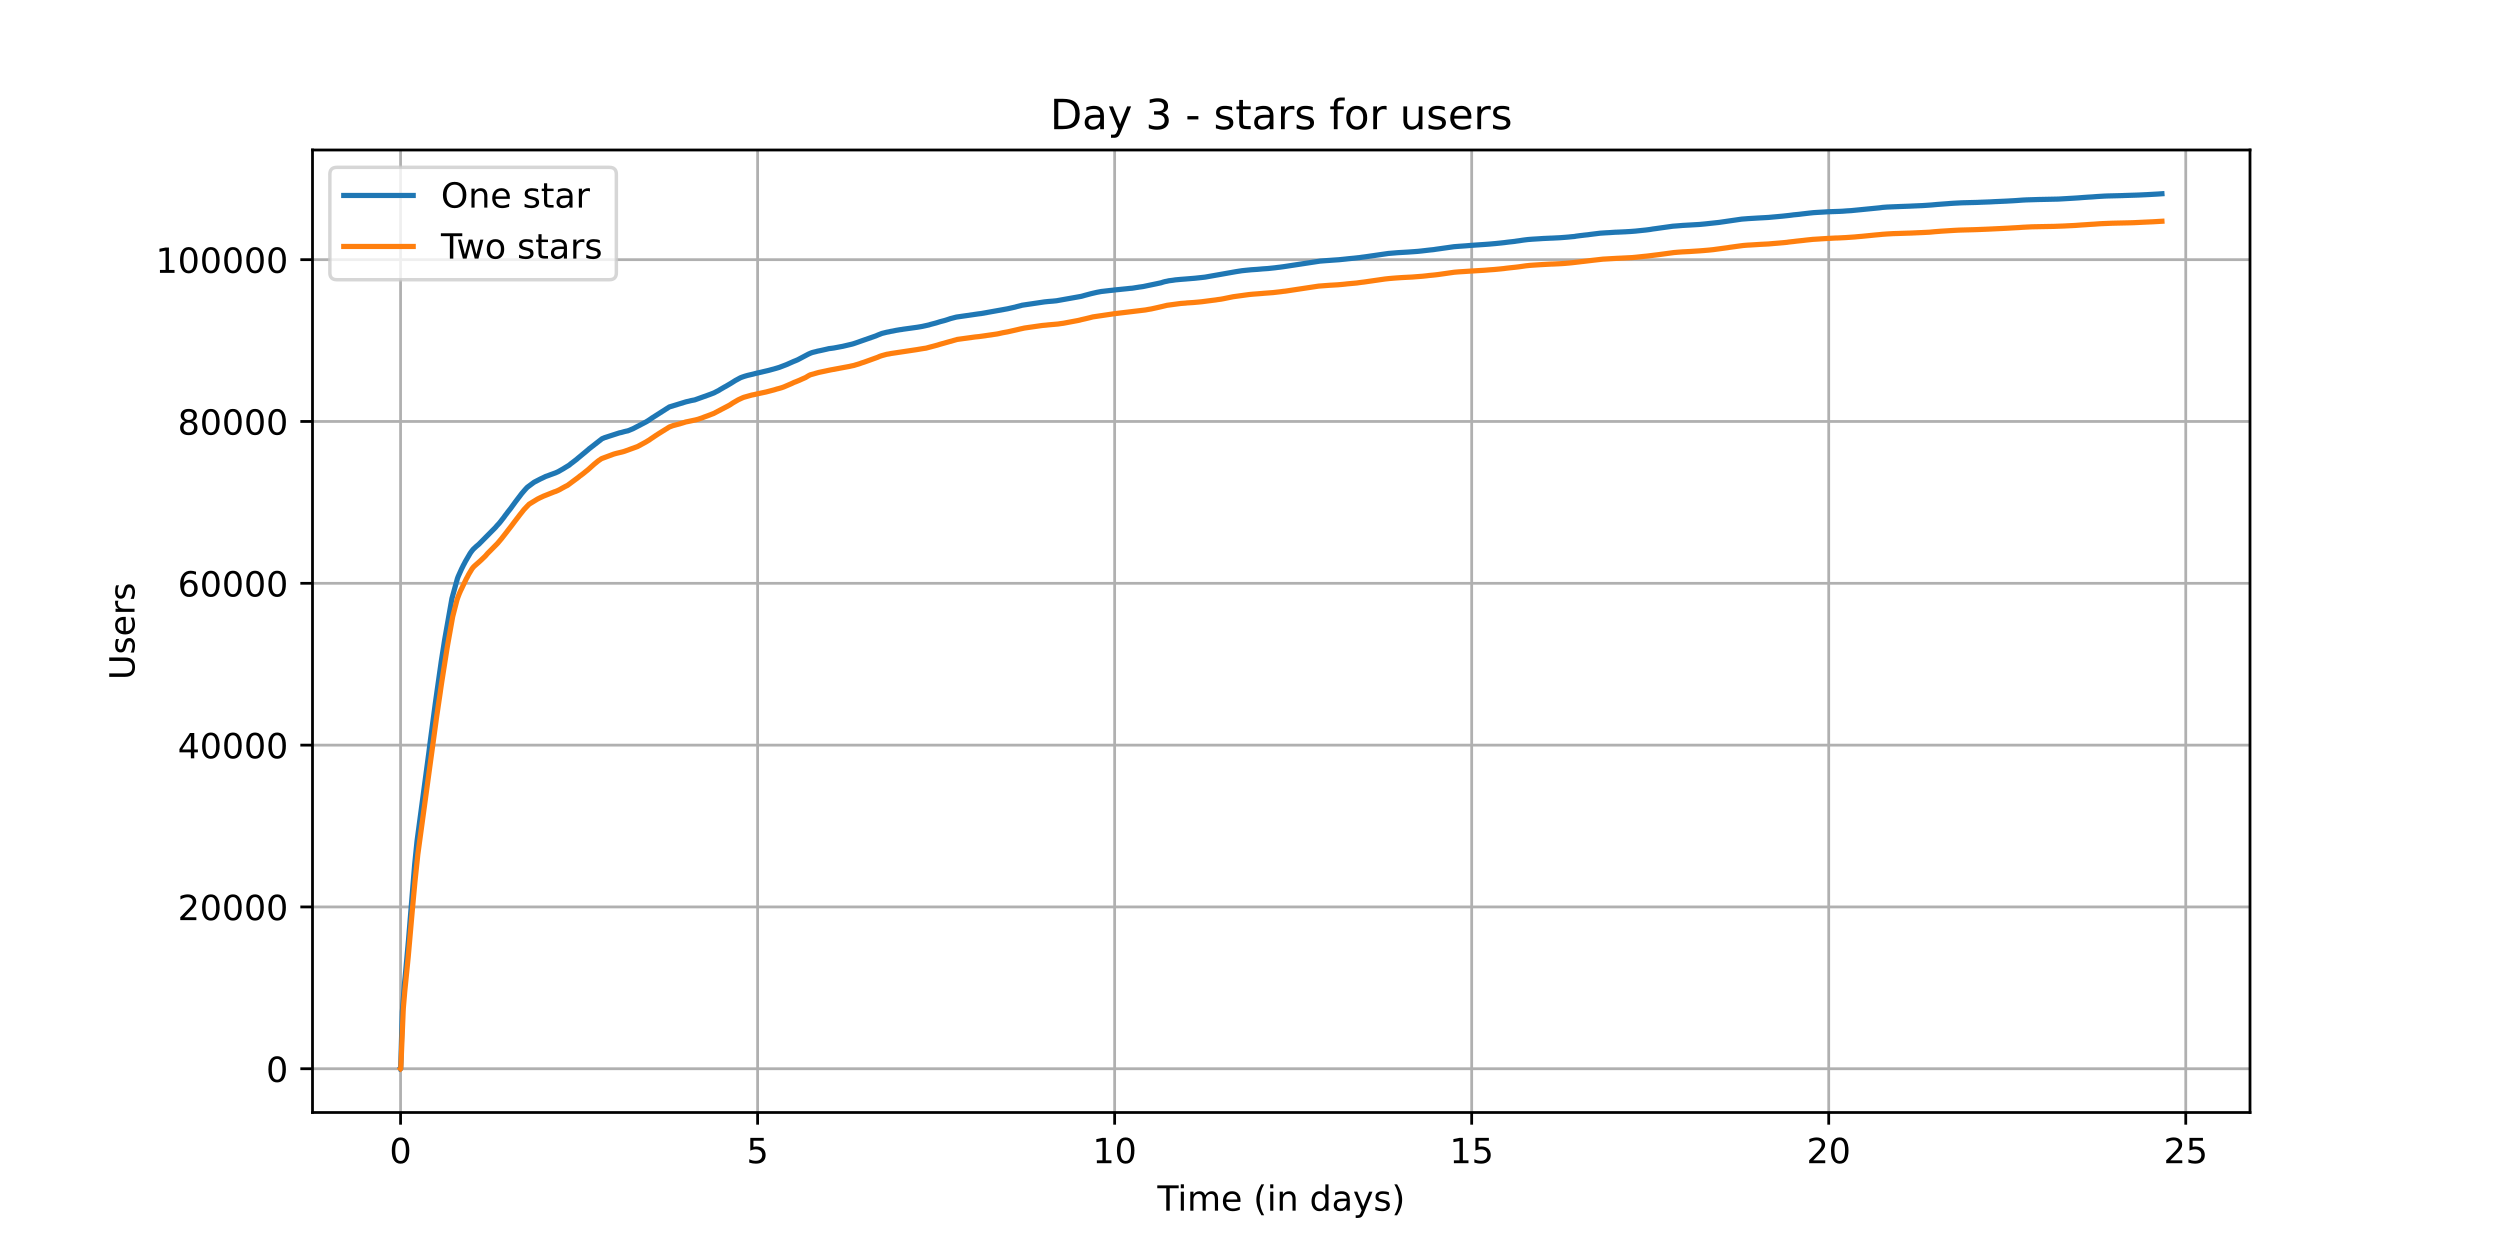 <?xml version="1.0" encoding="utf-8" standalone="no"?>
<!DOCTYPE svg PUBLIC "-//W3C//DTD SVG 1.1//EN"
  "http://www.w3.org/Graphics/SVG/1.1/DTD/svg11.dtd">
<!-- Created with matplotlib (https://matplotlib.org/) -->
<svg height="360pt" version="1.1" viewBox="0 0 720 360" width="720pt" xmlns="http://www.w3.org/2000/svg" xmlns:xlink="http://www.w3.org/1999/xlink">
 <defs>
  <style type="text/css">*{stroke-linecap:butt;stroke-linejoin:round;}</style>
 </defs>
 <g id="figure_1">
  <g id="patch_1">
   <path d="M 0 360 
L 720 360 
L 720 0 
L 0 0 
z
" style="fill:#ffffff;"/>
  </g>
  <g id="axes_1">
   <g id="patch_2">
    <path d="M 90 320.4 
L 648 320.4 
L 648 43.2 
L 90 43.2 
z
" style="fill:#ffffff;"/>
   </g>
   <g id="matplotlib.axis_1">
    <g id="xtick_1">
     <g id="line2d_1">
      <path clip-path="url(#pcf1cc55b9d)" d="M 115.364 320.4 
L 115.364 43.2 
" style="fill:none;stroke:#b0b0b0;stroke-linecap:square;stroke-width:0.8;"/>
     </g>
     <g id="line2d_2">
      <defs>
       <path d="M 0 0 
L 0 3.5 
" id="m2de586dc80" style="stroke:#000000;stroke-width:0.8;"/>
      </defs>
      <g>
       <use style="stroke:#000000;stroke-width:0.8;" x="115.364" xlink:href="#m2de586dc80" y="320.4"/>
      </g>
     </g>
     <g id="text_1">
      <!-- 0 -->
      <g transform="translate(112.182 334.998)scale(0.1 -0.1)">
       <defs>
        <path d="M 31.781 66.406 
Q 24.172 66.406 20.328 58.906 
Q 16.5 51.422 16.5 36.375 
Q 16.5 21.391 20.328 13.891 
Q 24.172 6.391 31.781 6.391 
Q 39.453 6.391 43.281 13.891 
Q 47.125 21.391 47.125 36.375 
Q 47.125 51.422 43.281 58.906 
Q 39.453 66.406 31.781 66.406 
z
M 31.781 74.219 
Q 44.047 74.219 50.516 64.516 
Q 56.984 54.828 56.984 36.375 
Q 56.984 17.969 50.516 8.266 
Q 44.047 -1.422 31.781 -1.422 
Q 19.531 -1.422 13.062 8.266 
Q 6.594 17.969 6.594 36.375 
Q 6.594 54.828 13.062 64.516 
Q 19.531 74.219 31.781 74.219 
z
" id="DejaVuSans-48"/>
       </defs>
       <use xlink:href="#DejaVuSans-48"/>
      </g>
     </g>
    </g>
    <g id="xtick_2">
     <g id="line2d_3">
      <path clip-path="url(#pcf1cc55b9d)" d="M 218.19 320.4 
L 218.19 43.2 
" style="fill:none;stroke:#b0b0b0;stroke-linecap:square;stroke-width:0.8;"/>
     </g>
     <g id="line2d_4">
      <g>
       <use style="stroke:#000000;stroke-width:0.8;" x="218.19" xlink:href="#m2de586dc80" y="320.4"/>
      </g>
     </g>
     <g id="text_2">
      <!-- 5 -->
      <g transform="translate(215.009 334.998)scale(0.1 -0.1)">
       <defs>
        <path d="M 10.797 72.906 
L 49.516 72.906 
L 49.516 64.594 
L 19.828 64.594 
L 19.828 46.734 
Q 21.969 47.469 24.109 47.828 
Q 26.266 48.188 28.422 48.188 
Q 40.625 48.188 47.75 41.5 
Q 54.891 34.812 54.891 23.391 
Q 54.891 11.625 47.562 5.094 
Q 40.234 -1.422 26.906 -1.422 
Q 22.312 -1.422 17.547 -0.641 
Q 12.797 0.141 7.719 1.703 
L 7.719 11.625 
Q 12.109 9.234 16.797 8.062 
Q 21.484 6.891 26.703 6.891 
Q 35.156 6.891 40.078 11.328 
Q 45.016 15.766 45.016 23.391 
Q 45.016 31 40.078 35.438 
Q 35.156 39.891 26.703 39.891 
Q 22.75 39.891 18.812 39.016 
Q 14.891 38.141 10.797 36.281 
z
" id="DejaVuSans-53"/>
       </defs>
       <use xlink:href="#DejaVuSans-53"/>
      </g>
     </g>
    </g>
    <g id="xtick_3">
     <g id="line2d_5">
      <path clip-path="url(#pcf1cc55b9d)" d="M 321.017 320.4 
L 321.017 43.2 
" style="fill:none;stroke:#b0b0b0;stroke-linecap:square;stroke-width:0.8;"/>
     </g>
     <g id="line2d_6">
      <g>
       <use style="stroke:#000000;stroke-width:0.8;" x="321.017" xlink:href="#m2de586dc80" y="320.4"/>
      </g>
     </g>
     <g id="text_3">
      <!-- 10 -->
      <g transform="translate(314.654 334.998)scale(0.1 -0.1)">
       <defs>
        <path d="M 12.406 8.297 
L 28.516 8.297 
L 28.516 63.922 
L 10.984 60.406 
L 10.984 69.391 
L 28.422 72.906 
L 38.281 72.906 
L 38.281 8.297 
L 54.391 8.297 
L 54.391 0 
L 12.406 0 
z
" id="DejaVuSans-49"/>
       </defs>
       <use xlink:href="#DejaVuSans-49"/>
       <use x="63.623" xlink:href="#DejaVuSans-48"/>
      </g>
     </g>
    </g>
    <g id="xtick_4">
     <g id="line2d_7">
      <path clip-path="url(#pcf1cc55b9d)" d="M 423.844 320.4 
L 423.844 43.2 
" style="fill:none;stroke:#b0b0b0;stroke-linecap:square;stroke-width:0.8;"/>
     </g>
     <g id="line2d_8">
      <g>
       <use style="stroke:#000000;stroke-width:0.8;" x="423.844" xlink:href="#m2de586dc80" y="320.4"/>
      </g>
     </g>
     <g id="text_4">
      <!-- 15 -->
      <g transform="translate(417.481 334.998)scale(0.1 -0.1)">
       <use xlink:href="#DejaVuSans-49"/>
       <use x="63.623" xlink:href="#DejaVuSans-53"/>
      </g>
     </g>
    </g>
    <g id="xtick_5">
     <g id="line2d_9">
      <path clip-path="url(#pcf1cc55b9d)" d="M 526.67 320.4 
L 526.67 43.2 
" style="fill:none;stroke:#b0b0b0;stroke-linecap:square;stroke-width:0.8;"/>
     </g>
     <g id="line2d_10">
      <g>
       <use style="stroke:#000000;stroke-width:0.8;" x="526.67" xlink:href="#m2de586dc80" y="320.4"/>
      </g>
     </g>
     <g id="text_5">
      <!-- 20 -->
      <g transform="translate(520.308 334.998)scale(0.1 -0.1)">
       <defs>
        <path d="M 19.188 8.297 
L 53.609 8.297 
L 53.609 0 
L 7.328 0 
L 7.328 8.297 
Q 12.938 14.109 22.625 23.891 
Q 32.328 33.688 34.812 36.531 
Q 39.547 41.844 41.422 45.531 
Q 43.312 49.219 43.312 52.781 
Q 43.312 58.594 39.234 62.25 
Q 35.156 65.922 28.609 65.922 
Q 23.969 65.922 18.812 64.312 
Q 13.672 62.703 7.812 59.422 
L 7.812 69.391 
Q 13.766 71.781 18.938 73 
Q 24.125 74.219 28.422 74.219 
Q 39.75 74.219 46.484 68.547 
Q 53.219 62.891 53.219 53.422 
Q 53.219 48.922 51.531 44.891 
Q 49.859 40.875 45.406 35.406 
Q 44.188 33.984 37.641 27.219 
Q 31.109 20.453 19.188 8.297 
z
" id="DejaVuSans-50"/>
       </defs>
       <use xlink:href="#DejaVuSans-50"/>
       <use x="63.623" xlink:href="#DejaVuSans-48"/>
      </g>
     </g>
    </g>
    <g id="xtick_6">
     <g id="line2d_11">
      <path clip-path="url(#pcf1cc55b9d)" d="M 629.497 320.4 
L 629.497 43.2 
" style="fill:none;stroke:#b0b0b0;stroke-linecap:square;stroke-width:0.8;"/>
     </g>
     <g id="line2d_12">
      <g>
       <use style="stroke:#000000;stroke-width:0.8;" x="629.497" xlink:href="#m2de586dc80" y="320.4"/>
      </g>
     </g>
     <g id="text_6">
      <!-- 25 -->
      <g transform="translate(623.134 334.998)scale(0.1 -0.1)">
       <use xlink:href="#DejaVuSans-50"/>
       <use x="63.623" xlink:href="#DejaVuSans-53"/>
      </g>
     </g>
    </g>
    <g id="text_7">
     <!-- Time (in days) -->
     <g transform="translate(333.327 348.677)scale(0.1 -0.1)">
      <defs>
       <path d="M -0.297 72.906 
L 61.375 72.906 
L 61.375 64.594 
L 35.5 64.594 
L 35.5 0 
L 25.594 0 
L 25.594 64.594 
L -0.297 64.594 
z
" id="DejaVuSans-84"/>
       <path d="M 9.422 54.688 
L 18.406 54.688 
L 18.406 0 
L 9.422 0 
z
M 9.422 75.984 
L 18.406 75.984 
L 18.406 64.594 
L 9.422 64.594 
z
" id="DejaVuSans-105"/>
       <path d="M 52 44.188 
Q 55.375 50.25 60.062 53.125 
Q 64.75 56 71.094 56 
Q 79.641 56 84.281 50.016 
Q 88.922 44.047 88.922 33.016 
L 88.922 0 
L 79.891 0 
L 79.891 32.719 
Q 79.891 40.578 77.094 44.375 
Q 74.312 48.188 68.609 48.188 
Q 61.625 48.188 57.562 43.547 
Q 53.516 38.922 53.516 30.906 
L 53.516 0 
L 44.484 0 
L 44.484 32.719 
Q 44.484 40.625 41.703 44.406 
Q 38.922 48.188 33.109 48.188 
Q 26.219 48.188 22.156 43.531 
Q 18.109 38.875 18.109 30.906 
L 18.109 0 
L 9.078 0 
L 9.078 54.688 
L 18.109 54.688 
L 18.109 46.188 
Q 21.188 51.219 25.484 53.609 
Q 29.781 56 35.688 56 
Q 41.656 56 45.828 52.969 
Q 50 49.953 52 44.188 
z
" id="DejaVuSans-109"/>
       <path d="M 56.203 29.594 
L 56.203 25.203 
L 14.891 25.203 
Q 15.484 15.922 20.484 11.062 
Q 25.484 6.203 34.422 6.203 
Q 39.594 6.203 44.453 7.469 
Q 49.312 8.734 54.109 11.281 
L 54.109 2.781 
Q 49.266 0.734 44.188 -0.344 
Q 39.109 -1.422 33.891 -1.422 
Q 20.797 -1.422 13.156 6.188 
Q 5.516 13.812 5.516 26.812 
Q 5.516 40.234 12.766 48.109 
Q 20.016 56 32.328 56 
Q 43.359 56 49.781 48.891 
Q 56.203 41.797 56.203 29.594 
z
M 47.219 32.234 
Q 47.125 39.594 43.094 43.984 
Q 39.062 48.391 32.422 48.391 
Q 24.906 48.391 20.391 44.141 
Q 15.875 39.891 15.188 32.172 
z
" id="DejaVuSans-101"/>
       <path id="DejaVuSans-32"/>
       <path d="M 31 75.875 
Q 24.469 64.656 21.281 53.656 
Q 18.109 42.672 18.109 31.391 
Q 18.109 20.125 21.312 9.062 
Q 24.516 -2 31 -13.188 
L 23.188 -13.188 
Q 15.875 -1.703 12.234 9.375 
Q 8.594 20.453 8.594 31.391 
Q 8.594 42.281 12.203 53.312 
Q 15.828 64.359 23.188 75.875 
z
" id="DejaVuSans-40"/>
       <path d="M 54.891 33.016 
L 54.891 0 
L 45.906 0 
L 45.906 32.719 
Q 45.906 40.484 42.875 44.328 
Q 39.844 48.188 33.797 48.188 
Q 26.516 48.188 22.312 43.547 
Q 18.109 38.922 18.109 30.906 
L 18.109 0 
L 9.078 0 
L 9.078 54.688 
L 18.109 54.688 
L 18.109 46.188 
Q 21.344 51.125 25.703 53.562 
Q 30.078 56 35.797 56 
Q 45.219 56 50.047 50.172 
Q 54.891 44.344 54.891 33.016 
z
" id="DejaVuSans-110"/>
       <path d="M 45.406 46.391 
L 45.406 75.984 
L 54.391 75.984 
L 54.391 0 
L 45.406 0 
L 45.406 8.203 
Q 42.578 3.328 38.25 0.953 
Q 33.938 -1.422 27.875 -1.422 
Q 17.969 -1.422 11.734 6.484 
Q 5.516 14.406 5.516 27.297 
Q 5.516 40.188 11.734 48.094 
Q 17.969 56 27.875 56 
Q 33.938 56 38.25 53.625 
Q 42.578 51.266 45.406 46.391 
z
M 14.797 27.297 
Q 14.797 17.391 18.875 11.75 
Q 22.953 6.109 30.078 6.109 
Q 37.203 6.109 41.297 11.75 
Q 45.406 17.391 45.406 27.297 
Q 45.406 37.203 41.297 42.844 
Q 37.203 48.484 30.078 48.484 
Q 22.953 48.484 18.875 42.844 
Q 14.797 37.203 14.797 27.297 
z
" id="DejaVuSans-100"/>
       <path d="M 34.281 27.484 
Q 23.391 27.484 19.188 25 
Q 14.984 22.516 14.984 16.5 
Q 14.984 11.719 18.141 8.906 
Q 21.297 6.109 26.703 6.109 
Q 34.188 6.109 38.703 11.406 
Q 43.219 16.703 43.219 25.484 
L 43.219 27.484 
z
M 52.203 31.203 
L 52.203 0 
L 43.219 0 
L 43.219 8.297 
Q 40.141 3.328 35.547 0.953 
Q 30.953 -1.422 24.312 -1.422 
Q 15.922 -1.422 10.953 3.297 
Q 6 8.016 6 15.922 
Q 6 25.141 12.172 29.828 
Q 18.359 34.516 30.609 34.516 
L 43.219 34.516 
L 43.219 35.406 
Q 43.219 41.609 39.141 45 
Q 35.062 48.391 27.688 48.391 
Q 23 48.391 18.547 47.266 
Q 14.109 46.141 10.016 43.891 
L 10.016 52.203 
Q 14.938 54.109 19.578 55.047 
Q 24.219 56 28.609 56 
Q 40.484 56 46.344 49.844 
Q 52.203 43.703 52.203 31.203 
z
" id="DejaVuSans-97"/>
       <path d="M 32.172 -5.078 
Q 28.375 -14.844 24.75 -17.812 
Q 21.141 -20.797 15.094 -20.797 
L 7.906 -20.797 
L 7.906 -13.281 
L 13.188 -13.281 
Q 16.891 -13.281 18.938 -11.516 
Q 21 -9.766 23.484 -3.219 
L 25.094 0.875 
L 2.984 54.688 
L 12.5 54.688 
L 29.594 11.922 
L 46.688 54.688 
L 56.203 54.688 
z
" id="DejaVuSans-121"/>
       <path d="M 44.281 53.078 
L 44.281 44.578 
Q 40.484 46.531 36.375 47.5 
Q 32.281 48.484 27.875 48.484 
Q 21.188 48.484 17.844 46.438 
Q 14.5 44.391 14.5 40.281 
Q 14.5 37.156 16.891 35.375 
Q 19.281 33.594 26.516 31.984 
L 29.594 31.297 
Q 39.156 29.25 43.188 25.516 
Q 47.219 21.781 47.219 15.094 
Q 47.219 7.469 41.188 3.016 
Q 35.156 -1.422 24.609 -1.422 
Q 20.219 -1.422 15.453 -0.562 
Q 10.688 0.297 5.422 2 
L 5.422 11.281 
Q 10.406 8.688 15.234 7.391 
Q 20.062 6.109 24.812 6.109 
Q 31.156 6.109 34.562 8.281 
Q 37.984 10.453 37.984 14.406 
Q 37.984 18.062 35.516 20.016 
Q 33.062 21.969 24.703 23.781 
L 21.578 24.516 
Q 13.234 26.266 9.516 29.906 
Q 5.812 33.547 5.812 39.891 
Q 5.812 47.609 11.281 51.797 
Q 16.75 56 26.812 56 
Q 31.781 56 36.172 55.266 
Q 40.578 54.547 44.281 53.078 
z
" id="DejaVuSans-115"/>
       <path d="M 8.016 75.875 
L 15.828 75.875 
Q 23.141 64.359 26.781 53.312 
Q 30.422 42.281 30.422 31.391 
Q 30.422 20.453 26.781 9.375 
Q 23.141 -1.703 15.828 -13.188 
L 8.016 -13.188 
Q 14.5 -2 17.703 9.062 
Q 20.906 20.125 20.906 31.391 
Q 20.906 42.672 17.703 53.656 
Q 14.5 64.656 8.016 75.875 
z
" id="DejaVuSans-41"/>
      </defs>
      <use xlink:href="#DejaVuSans-84"/>
      <use x="57.959" xlink:href="#DejaVuSans-105"/>
      <use x="85.742" xlink:href="#DejaVuSans-109"/>
      <use x="183.154" xlink:href="#DejaVuSans-101"/>
      <use x="244.678" xlink:href="#DejaVuSans-32"/>
      <use x="276.465" xlink:href="#DejaVuSans-40"/>
      <use x="315.479" xlink:href="#DejaVuSans-105"/>
      <use x="343.262" xlink:href="#DejaVuSans-110"/>
      <use x="406.641" xlink:href="#DejaVuSans-32"/>
      <use x="438.428" xlink:href="#DejaVuSans-100"/>
      <use x="501.904" xlink:href="#DejaVuSans-97"/>
      <use x="563.184" xlink:href="#DejaVuSans-121"/>
      <use x="622.363" xlink:href="#DejaVuSans-115"/>
      <use x="674.463" xlink:href="#DejaVuSans-41"/>
     </g>
    </g>
   </g>
   <g id="matplotlib.axis_2">
    <g id="ytick_1">
     <g id="line2d_13">
      <path clip-path="url(#pcf1cc55b9d)" d="M 90 307.8 
L 648 307.8 
" style="fill:none;stroke:#b0b0b0;stroke-linecap:square;stroke-width:0.8;"/>
     </g>
     <g id="line2d_14">
      <defs>
       <path d="M 0 0 
L -3.5 0 
" id="ma4087e29af" style="stroke:#000000;stroke-width:0.8;"/>
      </defs>
      <g>
       <use style="stroke:#000000;stroke-width:0.8;" x="90" xlink:href="#ma4087e29af" y="307.8"/>
      </g>
     </g>
     <g id="text_8">
      <!-- 0 -->
      <g transform="translate(76.638 311.599)scale(0.1 -0.1)">
       <use xlink:href="#DejaVuSans-48"/>
      </g>
     </g>
    </g>
    <g id="ytick_2">
     <g id="line2d_15">
      <path clip-path="url(#pcf1cc55b9d)" d="M 90 261.196 
L 648 261.196 
" style="fill:none;stroke:#b0b0b0;stroke-linecap:square;stroke-width:0.8;"/>
     </g>
     <g id="line2d_16">
      <g>
       <use style="stroke:#000000;stroke-width:0.8;" x="90" xlink:href="#ma4087e29af" y="261.196"/>
      </g>
     </g>
     <g id="text_9">
      <!-- 20000 -->
      <g transform="translate(51.188 264.995)scale(0.1 -0.1)">
       <use xlink:href="#DejaVuSans-50"/>
       <use x="63.623" xlink:href="#DejaVuSans-48"/>
       <use x="127.246" xlink:href="#DejaVuSans-48"/>
       <use x="190.869" xlink:href="#DejaVuSans-48"/>
       <use x="254.492" xlink:href="#DejaVuSans-48"/>
      </g>
     </g>
    </g>
    <g id="ytick_3">
     <g id="line2d_17">
      <path clip-path="url(#pcf1cc55b9d)" d="M 90 214.592 
L 648 214.592 
" style="fill:none;stroke:#b0b0b0;stroke-linecap:square;stroke-width:0.8;"/>
     </g>
     <g id="line2d_18">
      <g>
       <use style="stroke:#000000;stroke-width:0.8;" x="90" xlink:href="#ma4087e29af" y="214.592"/>
      </g>
     </g>
     <g id="text_10">
      <!-- 40000 -->
      <g transform="translate(51.188 218.391)scale(0.1 -0.1)">
       <defs>
        <path d="M 37.797 64.312 
L 12.891 25.391 
L 37.797 25.391 
z
M 35.203 72.906 
L 47.609 72.906 
L 47.609 25.391 
L 58.016 25.391 
L 58.016 17.188 
L 47.609 17.188 
L 47.609 0 
L 37.797 0 
L 37.797 17.188 
L 4.891 17.188 
L 4.891 26.703 
z
" id="DejaVuSans-52"/>
       </defs>
       <use xlink:href="#DejaVuSans-52"/>
       <use x="63.623" xlink:href="#DejaVuSans-48"/>
       <use x="127.246" xlink:href="#DejaVuSans-48"/>
       <use x="190.869" xlink:href="#DejaVuSans-48"/>
       <use x="254.492" xlink:href="#DejaVuSans-48"/>
      </g>
     </g>
    </g>
    <g id="ytick_4">
     <g id="line2d_19">
      <path clip-path="url(#pcf1cc55b9d)" d="M 90 167.988 
L 648 167.988 
" style="fill:none;stroke:#b0b0b0;stroke-linecap:square;stroke-width:0.8;"/>
     </g>
     <g id="line2d_20">
      <g>
       <use style="stroke:#000000;stroke-width:0.8;" x="90" xlink:href="#ma4087e29af" y="167.988"/>
      </g>
     </g>
     <g id="text_11">
      <!-- 60000 -->
      <g transform="translate(51.188 171.787)scale(0.1 -0.1)">
       <defs>
        <path d="M 33.016 40.375 
Q 26.375 40.375 22.484 35.828 
Q 18.609 31.297 18.609 23.391 
Q 18.609 15.531 22.484 10.953 
Q 26.375 6.391 33.016 6.391 
Q 39.656 6.391 43.531 10.953 
Q 47.406 15.531 47.406 23.391 
Q 47.406 31.297 43.531 35.828 
Q 39.656 40.375 33.016 40.375 
z
M 52.594 71.297 
L 52.594 62.312 
Q 48.875 64.062 45.094 64.984 
Q 41.312 65.922 37.594 65.922 
Q 27.828 65.922 22.672 59.328 
Q 17.531 52.734 16.797 39.406 
Q 19.672 43.656 24.016 45.922 
Q 28.375 48.188 33.594 48.188 
Q 44.578 48.188 50.953 41.516 
Q 57.328 34.859 57.328 23.391 
Q 57.328 12.156 50.688 5.359 
Q 44.047 -1.422 33.016 -1.422 
Q 20.359 -1.422 13.672 8.266 
Q 6.984 17.969 6.984 36.375 
Q 6.984 53.656 15.188 63.938 
Q 23.391 74.219 37.203 74.219 
Q 40.922 74.219 44.703 73.484 
Q 48.484 72.75 52.594 71.297 
z
" id="DejaVuSans-54"/>
       </defs>
       <use xlink:href="#DejaVuSans-54"/>
       <use x="63.623" xlink:href="#DejaVuSans-48"/>
       <use x="127.246" xlink:href="#DejaVuSans-48"/>
       <use x="190.869" xlink:href="#DejaVuSans-48"/>
       <use x="254.492" xlink:href="#DejaVuSans-48"/>
      </g>
     </g>
    </g>
    <g id="ytick_5">
     <g id="line2d_21">
      <path clip-path="url(#pcf1cc55b9d)" d="M 90 121.384 
L 648 121.384 
" style="fill:none;stroke:#b0b0b0;stroke-linecap:square;stroke-width:0.8;"/>
     </g>
     <g id="line2d_22">
      <g>
       <use style="stroke:#000000;stroke-width:0.8;" x="90" xlink:href="#ma4087e29af" y="121.384"/>
      </g>
     </g>
     <g id="text_12">
      <!-- 80000 -->
      <g transform="translate(51.188 125.183)scale(0.1 -0.1)">
       <defs>
        <path d="M 31.781 34.625 
Q 24.75 34.625 20.719 30.859 
Q 16.703 27.094 16.703 20.516 
Q 16.703 13.922 20.719 10.156 
Q 24.75 6.391 31.781 6.391 
Q 38.812 6.391 42.859 10.172 
Q 46.922 13.969 46.922 20.516 
Q 46.922 27.094 42.891 30.859 
Q 38.875 34.625 31.781 34.625 
z
M 21.922 38.812 
Q 15.578 40.375 12.031 44.719 
Q 8.5 49.078 8.5 55.328 
Q 8.5 64.062 14.719 69.141 
Q 20.953 74.219 31.781 74.219 
Q 42.672 74.219 48.875 69.141 
Q 55.078 64.062 55.078 55.328 
Q 55.078 49.078 51.531 44.719 
Q 48 40.375 41.703 38.812 
Q 48.828 37.156 52.797 32.312 
Q 56.781 27.484 56.781 20.516 
Q 56.781 9.906 50.312 4.234 
Q 43.844 -1.422 31.781 -1.422 
Q 19.734 -1.422 13.25 4.234 
Q 6.781 9.906 6.781 20.516 
Q 6.781 27.484 10.781 32.312 
Q 14.797 37.156 21.922 38.812 
z
M 18.312 54.391 
Q 18.312 48.734 21.844 45.562 
Q 25.391 42.391 31.781 42.391 
Q 38.141 42.391 41.719 45.562 
Q 45.312 48.734 45.312 54.391 
Q 45.312 60.062 41.719 63.234 
Q 38.141 66.406 31.781 66.406 
Q 25.391 66.406 21.844 63.234 
Q 18.312 60.062 18.312 54.391 
z
" id="DejaVuSans-56"/>
       </defs>
       <use xlink:href="#DejaVuSans-56"/>
       <use x="63.623" xlink:href="#DejaVuSans-48"/>
       <use x="127.246" xlink:href="#DejaVuSans-48"/>
       <use x="190.869" xlink:href="#DejaVuSans-48"/>
       <use x="254.492" xlink:href="#DejaVuSans-48"/>
      </g>
     </g>
    </g>
    <g id="ytick_6">
     <g id="line2d_23">
      <path clip-path="url(#pcf1cc55b9d)" d="M 90 74.78 
L 648 74.78 
" style="fill:none;stroke:#b0b0b0;stroke-linecap:square;stroke-width:0.8;"/>
     </g>
     <g id="line2d_24">
      <g>
       <use style="stroke:#000000;stroke-width:0.8;" x="90" xlink:href="#ma4087e29af" y="74.78"/>
      </g>
     </g>
     <g id="text_13">
      <!-- 100000 -->
      <g transform="translate(44.825 78.579)scale(0.1 -0.1)">
       <use xlink:href="#DejaVuSans-49"/>
       <use x="63.623" xlink:href="#DejaVuSans-48"/>
       <use x="127.246" xlink:href="#DejaVuSans-48"/>
       <use x="190.869" xlink:href="#DejaVuSans-48"/>
       <use x="254.492" xlink:href="#DejaVuSans-48"/>
       <use x="318.115" xlink:href="#DejaVuSans-48"/>
      </g>
     </g>
    </g>
    <g id="text_14">
     <!-- Users -->
     <g transform="translate(38.745 195.801)rotate(-90)scale(0.1 -0.1)">
      <defs>
       <path d="M 8.688 72.906 
L 18.609 72.906 
L 18.609 28.609 
Q 18.609 16.891 22.844 11.734 
Q 27.094 6.594 36.625 6.594 
Q 46.094 6.594 50.344 11.734 
Q 54.594 16.891 54.594 28.609 
L 54.594 72.906 
L 64.5 72.906 
L 64.5 27.391 
Q 64.5 13.141 57.438 5.859 
Q 50.391 -1.422 36.625 -1.422 
Q 22.797 -1.422 15.734 5.859 
Q 8.688 13.141 8.688 27.391 
z
" id="DejaVuSans-85"/>
       <path d="M 41.109 46.297 
Q 39.594 47.172 37.812 47.578 
Q 36.031 48 33.891 48 
Q 26.266 48 22.188 43.047 
Q 18.109 38.094 18.109 28.812 
L 18.109 0 
L 9.078 0 
L 9.078 54.688 
L 18.109 54.688 
L 18.109 46.188 
Q 20.953 51.172 25.484 53.578 
Q 30.031 56 36.531 56 
Q 37.453 56 38.578 55.875 
Q 39.703 55.766 41.062 55.516 
z
" id="DejaVuSans-114"/>
      </defs>
      <use xlink:href="#DejaVuSans-85"/>
      <use x="73.193" xlink:href="#DejaVuSans-115"/>
      <use x="125.293" xlink:href="#DejaVuSans-101"/>
      <use x="186.816" xlink:href="#DejaVuSans-114"/>
      <use x="227.93" xlink:href="#DejaVuSans-115"/>
     </g>
    </g>
   </g>
   <g id="line2d_25">
    <path clip-path="url(#pcf1cc55b9d)" d="M 115.364 307.8 
L 115.384 307.793 
L 115.438 306.08 
L 115.862 291.507 
L 116.46 283.624 
L 116.743 280.704 
L 117.635 270.887 
L 119.423 249.009 
L 120.101 242.272 
L 123.483 216.95 
L 123.936 213.361 
L 124.927 205.907 
L 125.358 202.65 
L 125.796 199.52 
L 126.898 191.793 
L 127.068 190.574 
L 127.746 186.264 
L 128.014 184.507 
L 130.151 172.385 
L 131.731 166.646 
L 131.95 166.058 
L 132.932 163.861 
L 133.285 163.155 
L 133.497 162.719 
L 133.653 162.446 
L 134.048 161.675 
L 134.26 161.316 
L 135.405 159.357 
L 135.405 159.357 
L 135.759 158.853 
L 136.254 158.222 
L 137.202 157.334 
L 137.868 156.779 
L 142.695 151.907 
L 143.119 151.399 
L 143.77 150.702 
L 144.153 150.227 
L 144.436 149.859 
L 145.129 148.98 
L 145.512 148.433 
L 145.781 148.095 
L 146.106 147.664 
L 146.199 147.522 
L 146.99 146.529 
L 147.16 146.305 
L 147.527 145.793 
L 148.093 145.021 
L 148.386 144.609 
L 150.269 142.129 
L 151.232 141.011 
L 151.628 140.58 
L 151.883 140.317 
L 153.732 138.949 
L 153.908 138.839 
L 155.626 137.949 
L 156.135 137.711 
L 156.343 137.613 
L 157.146 137.22 
L 158.094 136.886 
L 158.264 136.812 
L 159.995 136.185 
L 160.458 135.973 
L 160.713 135.864 
L 162.299 134.959 
L 162.454 134.855 
L 163.897 133.978 
L 164.477 133.498 
L 164.842 133.237 
L 165.001 133.109 
L 166.114 132.254 
L 166.382 132.012 
L 169.293 129.593 
L 169.618 129.297 
L 173.405 126.347 
L 173.688 126.24 
L 174.111 126.049 
L 178.409 124.66 
L 178.946 124.55 
L 179.873 124.289 
L 180.326 124.182 
L 180.835 124.075 
L 182.293 123.476 
L 186.044 121.521 
L 186.695 121.123 
L 187.402 120.65 
L 187.77 120.386 
L 192.766 117.203 
L 197.55 115.731 
L 199.092 115.362 
L 199.488 115.283 
L 200.069 115.176 
L 204.47 113.598 
L 205.659 113.139 
L 206.212 112.843 
L 207.061 112.412 
L 207.259 112.27 
L 208.675 111.445 
L 209 111.278 
L 210.374 110.471 
L 210.685 110.278 
L 211.082 110.031 
L 211.818 109.565 
L 212.129 109.402 
L 213.191 108.824 
L 213.659 108.635 
L 214.437 108.367 
L 215.301 108.115 
L 215.527 108.064 
L 217.042 107.705 
L 217.594 107.552 
L 219.377 107.148 
L 219.688 107.069 
L 221.249 106.703 
L 221.504 106.636 
L 223.615 106.051 
L 224.436 105.804 
L 226.474 105.023 
L 228.683 104.047 
L 228.966 103.944 
L 229.32 103.793 
L 229.744 103.613 
L 232.802 101.994 
L 233.086 101.866 
L 233.496 101.686 
L 233.949 101.519 
L 235.167 101.218 
L 235.394 101.148 
L 236.3 100.964 
L 238.182 100.54 
L 238.692 100.412 
L 239.555 100.305 
L 240.15 100.221 
L 241.197 100.025 
L 242.046 99.862 
L 242.641 99.755 
L 243.829 99.475 
L 245.259 99.137 
L 245.514 99.07 
L 245.896 98.96 
L 252.239 96.742 
L 252.848 96.476 
L 254.009 96.022 
L 255.425 95.672 
L 256.034 95.563 
L 256.515 95.446 
L 257.152 95.337 
L 258.143 95.129 
L 258.78 95.029 
L 259.006 94.98 
L 259.799 94.873 
L 260.082 94.817 
L 264.211 94.244 
L 264.862 94.134 
L 265.626 94.001 
L 267.554 93.575 
L 267.851 93.47 
L 268.247 93.361 
L 269.366 93.072 
L 269.72 92.971 
L 270.059 92.867 
L 270.753 92.648 
L 271.886 92.352 
L 272.226 92.256 
L 272.963 92.023 
L 273.756 91.75 
L 275.442 91.317 
L 281.728 90.404 
L 282.62 90.294 
L 290.181 88.931 
L 290.634 88.828 
L 292.432 88.425 
L 292.715 88.334 
L 294.003 88.013 
L 294.371 87.903 
L 300.827 86.943 
L 301.874 86.834 
L 303.218 86.726 
L 304.28 86.617 
L 311.415 85.345 
L 311.981 85.189 
L 312.349 85.079 
L 314.259 84.571 
L 315.887 84.194 
L 316.283 84.119 
L 317.132 83.958 
L 319.453 83.686 
L 320.515 83.576 
L 321.125 83.49 
L 322.328 83.38 
L 322.851 83.322 
L 324.578 83.147 
L 325.554 83.04 
L 325.965 83.017 
L 326.701 82.907 
L 327.069 82.842 
L 327.777 82.737 
L 328.06 82.684 
L 328.612 82.614 
L 329.319 82.506 
L 330.339 82.29 
L 332.844 81.77 
L 333.863 81.551 
L 334.373 81.442 
L 335.066 81.218 
L 335.576 81.087 
L 336.128 80.983 
L 336.609 80.866 
L 337.458 80.759 
L 337.784 80.717 
L 338.477 80.607 
L 340.02 80.463 
L 341.449 80.353 
L 342.794 80.242 
L 344.124 80.132 
L 346.12 79.918 
L 347.068 79.81 
L 355.931 78.24 
L 356.285 78.184 
L 356.993 78.074 
L 357.644 77.972 
L 358.649 77.862 
L 360.405 77.688 
L 362.089 77.578 
L 363.604 77.443 
L 365.206 77.333 
L 367.188 77.121 
L 367.995 77.014 
L 368.505 76.961 
L 369.283 76.856 
L 369.623 76.811 
L 380.169 75.201 
L 381.514 75.094 
L 381.967 75.059 
L 383.524 74.95 
L 383.977 74.915 
L 385.59 74.805 
L 387.387 74.619 
L 388.392 74.509 
L 390.091 74.344 
L 391.068 74.234 
L 391.549 74.188 
L 392.257 74.08 
L 392.809 74.013 
L 393.602 73.903 
L 399.86 72.995 
L 401.177 72.885 
L 402.592 72.766 
L 404.489 72.657 
L 405.537 72.596 
L 407.08 72.487 
L 408.283 72.398 
L 409.345 72.289 
L 411.751 72.007 
L 412.827 71.897 
L 413.506 71.792 
L 418.717 71.054 
L 420.09 70.944 
L 420.543 70.911 
L 422.086 70.802 
L 423.43 70.69 
L 424.916 70.58 
L 426.105 70.499 
L 427.732 70.389 
L 428.949 70.299 
L 430.139 70.191 
L 430.606 70.152 
L 432.431 69.965 
L 433.366 69.858 
L 433.946 69.779 
L 434.88 69.669 
L 435.389 69.616 
L 436.324 69.506 
L 436.692 69.443 
L 437.514 69.334 
L 437.868 69.28 
L 438.562 69.171 
L 439.128 69.096 
L 440.02 68.987 
L 441.337 68.884 
L 443.149 68.775 
L 444.338 68.693 
L 446.673 68.584 
L 447.055 68.574 
L 449.235 68.465 
L 450.495 68.371 
L 451.811 68.262 
L 452.334 68.204 
L 453.509 68.096 
L 453.92 68.013 
L 454.755 67.905 
L 454.967 67.873 
L 455.93 67.763 
L 456.255 67.719 
L 457.317 67.609 
L 457.925 67.523 
L 460.883 67.153 
L 462.553 67.043 
L 463.53 66.994 
L 465.158 66.885 
L 466.021 66.854 
L 468.257 66.747 
L 468.54 66.726 
L 469.531 66.673 
L 470.96 66.563 
L 472.871 66.363 
L 473.904 66.256 
L 474.456 66.188 
L 475.263 66.081 
L 475.999 65.953 
L 476.82 65.843 
L 481.76 65.149 
L 483.231 65.039 
L 484.647 64.92 
L 486.572 64.811 
L 487.591 64.753 
L 489.459 64.643 
L 491.031 64.494 
L 494.951 64.07 
L 495.192 64.04 
L 501.591 63.108 
L 503.007 62.998 
L 503.304 62.972 
L 505.101 62.863 
L 506.22 62.793 
L 508.272 62.683 
L 509.319 62.621 
L 510.522 62.511 
L 512.065 62.371 
L 513.253 62.262 
L 515.263 62.045 
L 516.141 61.935 
L 516.494 61.882 
L 517.641 61.775 
L 518.137 61.723 
L 519 61.614 
L 521.266 61.351 
L 522.313 61.241 
L 523.446 61.169 
L 525.399 61.059 
L 526.503 60.987 
L 529.687 60.878 
L 530.621 60.833 
L 532.051 60.724 
L 533.085 60.665 
L 541.079 59.873 
L 541.39 59.841 
L 542.183 59.731 
L 543.5 59.629 
L 546.176 59.519 
L 547.068 59.482 
L 550.054 59.372 
L 551.002 59.326 
L 553.564 59.216 
L 554.653 59.146 
L 556.253 59.037 
L 557.767 58.897 
L 559.197 58.787 
L 559.636 58.755 
L 561.108 58.645 
L 561.589 58.603 
L 562.708 58.529 
L 564.803 58.421 
L 565.199 58.403 
L 569.46 58.293 
L 570.394 58.249 
L 573.309 58.14 
L 574.371 58.077 
L 576.862 57.967 
L 577.782 57.925 
L 579.749 57.816 
L 580.811 57.75 
L 582.255 57.643 
L 582.694 57.613 
L 583.643 57.566 
L 587.153 57.457 
L 587.917 57.443 
L 592.856 57.333 
L 593.932 57.268 
L 595.8 57.159 
L 596.847 57.098 
L 598.589 56.988 
L 599.891 56.884 
L 601.462 56.774 
L 602.481 56.718 
L 603.882 56.609 
L 604.321 56.581 
L 606.161 56.471 
L 607.038 56.438 
L 611.256 56.331 
L 611.681 56.308 
L 615.191 56.198 
L 616.083 56.164 
L 618.362 56.054 
L 619.339 56.003 
L 621.263 55.893 
L 621.688 55.868 
L 622.636 55.8 
L 622.636 55.8 
" style="fill:none;stroke:#1f77b4;stroke-linecap:square;stroke-width:1.5;"/>
   </g>
   <g id="line2d_26">
    <path clip-path="url(#pcf1cc55b9d)" d="M 115.364 307.8 
L 115.412 307.753 
L 115.469 306.894 
L 116.145 290.498 
L 116.573 285.521 
L 117.572 275.562 
L 118.787 261.711 
L 119.505 253.928 
L 120.341 246.008 
L 125.528 208.07 
L 125.711 206.713 
L 126.347 202.412 
L 126.781 199.487 
L 126.884 198.716 
L 127.262 196.165 
L 127.364 195.524 
L 128.664 187.265 
L 128.664 187.265 
L 128.906 185.802 
L 130.374 177.59 
L 131.603 172.807 
L 131.872 172.017 
L 132.219 171.122 
L 132.296 170.938 
L 132.658 170.104 
L 132.932 169.565 
L 133.285 168.806 
L 134.359 166.573 
L 134.557 166.249 
L 134.967 165.436 
L 135.984 163.751 
L 136.07 163.651 
L 136.381 163.271 
L 136.693 162.971 
L 138.301 161.552 
L 139.629 160.284 
L 139.884 160.021 
L 140.076 159.79 
L 140.43 159.382 
L 140.533 159.28 
L 143.303 156.481 
L 144.422 155.151 
L 145.469 153.815 
L 145.704 153.505 
L 145.902 153.261 
L 146.163 152.909 
L 147.16 151.627 
L 147.338 151.394 
L 148.244 150.18 
L 149.365 148.722 
L 149.746 148.214 
L 150.185 147.668 
L 150.906 146.755 
L 151.912 145.688 
L 152.025 145.59 
L 152.379 145.21 
L 154.778 143.74 
L 155.324 143.465 
L 155.725 143.267 
L 156.234 143.038 
L 156.431 142.931 
L 159.656 141.647 
L 160.01 141.538 
L 160.642 141.267 
L 160.872 141.158 
L 161.267 140.96 
L 161.931 140.578 
L 162.214 140.428 
L 162.779 140.118 
L 162.779 140.118 
L 163.218 139.897 
L 163.43 139.795 
L 166.601 137.443 
L 167.046 137.068 
L 167.371 136.854 
L 167.569 136.686 
L 167.824 136.507 
L 168.035 136.332 
L 168.361 136.08 
L 168.54 135.919 
L 168.996 135.563 
L 169.321 135.3 
L 169.844 134.841 
L 170.141 134.568 
L 171.214 133.606 
L 171.328 133.522 
L 171.328 133.522 
L 172.191 132.813 
L 172.533 132.569 
L 173.127 132.163 
L 173.348 132.051 
L 176.684 130.807 
L 177.051 130.697 
L 177.604 130.546 
L 179.088 130.192 
L 179.618 130.047 
L 179.944 129.94 
L 183.595 128.612 
L 185.93 127.347 
L 186.312 127.121 
L 186.666 126.899 
L 186.935 126.752 
L 187.487 126.356 
L 187.968 126.039 
L 188.577 125.627 
L 188.761 125.501 
L 189.539 124.991 
L 192.766 122.982 
L 193.799 122.588 
L 194.224 122.479 
L 196.304 121.903 
L 197.068 121.666 
L 197.465 121.533 
L 198.017 121.423 
L 200.338 120.929 
L 200.663 120.838 
L 201.088 120.729 
L 201.654 120.528 
L 202.022 120.414 
L 202.29 120.312 
L 202.814 120.1 
L 203.38 119.899 
L 203.819 119.741 
L 204.909 119.317 
L 205.192 119.21 
L 205.504 119.095 
L 209.949 116.76 
L 210.345 116.527 
L 210.671 116.304 
L 211.025 116.066 
L 212.582 115.16 
L 212.809 115.052 
L 213.602 114.682 
L 213.956 114.526 
L 214.239 114.416 
L 216.532 113.771 
L 217.127 113.661 
L 218.287 113.391 
L 220.637 112.89 
L 223.049 112.256 
L 223.771 112.026 
L 224.224 111.916 
L 224.832 111.739 
L 225.2 111.629 
L 225.752 111.431 
L 227.578 110.646 
L 228.003 110.464 
L 228.74 110.11 
L 229.051 110.003 
L 230.325 109.479 
L 230.623 109.339 
L 231.005 109.164 
L 231.996 108.731 
L 232.633 108.341 
L 232.887 108.19 
L 233.341 107.957 
L 235.762 107.27 
L 238.041 106.787 
L 238.281 106.731 
L 239.258 106.529 
L 244.735 105.508 
L 245.202 105.394 
L 245.726 105.287 
L 245.967 105.233 
L 246.278 105.135 
L 246.548 105.049 
L 246.945 104.939 
L 247.653 104.716 
L 248.12 104.536 
L 248.474 104.427 
L 248.856 104.306 
L 252.749 102.9 
L 253.372 102.623 
L 254.023 102.406 
L 254.349 102.318 
L 255.382 102.036 
L 256.062 101.926 
L 256.572 101.817 
L 264.013 100.694 
L 264.664 100.584 
L 265.386 100.465 
L 266.065 100.356 
L 266.688 100.267 
L 267.709 99.99 
L 269.606 99.487 
L 270.017 99.377 
L 270.711 99.156 
L 272.92 98.536 
L 273.303 98.429 
L 275.654 97.762 
L 276.419 97.653 
L 280.851 97.042 
L 281.969 96.933 
L 287.138 96.187 
L 287.676 96.08 
L 288.78 95.831 
L 289.374 95.723 
L 290.167 95.581 
L 292.035 95.159 
L 293.224 94.885 
L 293.649 94.78 
L 294.074 94.686 
L 294.584 94.577 
L 295.037 94.474 
L 300.119 93.743 
L 301.322 93.633 
L 301.874 93.566 
L 303.091 93.458 
L 303.544 93.421 
L 304.748 93.312 
L 305.413 93.207 
L 306.248 93.097 
L 310.551 92.286 
L 310.99 92.188 
L 311.372 92.079 
L 312.49 91.825 
L 313.962 91.473 
L 314.316 91.371 
L 314.783 91.261 
L 321.01 90.336 
L 329.914 89.264 
L 330.311 89.187 
L 330.905 89.08 
L 331.584 88.97 
L 332.051 88.863 
L 333.127 88.628 
L 334.868 88.227 
L 336.128 87.924 
L 340.048 87.395 
L 341.506 87.288 
L 341.846 87.241 
L 343.601 87.132 
L 345.016 87.008 
L 346.106 86.899 
L 349.207 86.496 
L 350.071 86.389 
L 350.736 86.281 
L 351.571 86.172 
L 352.35 86.03 
L 355.039 85.48 
L 355.294 85.438 
L 359.725 84.827 
L 360.858 84.718 
L 362.131 84.622 
L 363.491 84.513 
L 363.987 84.466 
L 365.221 84.375 
L 366.651 84.266 
L 368.873 84.009 
L 369.651 83.902 
L 370.146 83.856 
L 379.745 82.402 
L 381.146 82.294 
L 381.599 82.259 
L 383.028 82.152 
L 383.439 82.131 
L 385.279 82.022 
L 386.694 81.898 
L 387.699 81.791 
L 388.024 81.749 
L 389.553 81.612 
L 390.757 81.502 
L 391.379 81.411 
L 392.214 81.302 
L 392.766 81.237 
L 398.841 80.356 
L 399.803 80.249 
L 400.115 80.216 
L 401.432 80.106 
L 401.899 80.067 
L 403.498 79.957 
L 404.531 79.899 
L 406.684 79.789 
L 407.986 79.685 
L 409.444 79.577 
L 409.954 79.526 
L 410.959 79.419 
L 411.525 79.347 
L 412.686 79.237 
L 413.181 79.186 
L 414.115 79.076 
L 418.844 78.403 
L 420.133 78.293 
L 420.543 78.27 
L 422.255 78.161 
L 423.444 78.079 
L 425.199 77.97 
L 425.624 77.944 
L 427.506 77.834 
L 428.907 77.718 
L 430.45 77.608 
L 432.12 77.448 
L 433.153 77.338 
L 433.734 77.261 
L 434.654 77.152 
L 436.551 76.949 
L 437.457 76.839 
L 438.08 76.751 
L 438.817 76.644 
L 439.426 76.555 
L 440.417 76.45 
L 440.728 76.418 
L 441.861 76.341 
L 443.559 76.231 
L 444.578 76.173 
L 446.574 76.063 
L 447.395 76.04 
L 449.617 75.931 
L 450.764 75.851 
L 452.009 75.742 
L 452.518 75.691 
L 454.684 75.444 
L 455.548 75.334 
L 456.057 75.283 
L 458.506 74.987 
L 459.482 74.877 
L 461.648 74.63 
L 463.572 74.521 
L 464.011 74.493 
L 466.021 74.383 
L 466.941 74.344 
L 469.078 74.234 
L 470.04 74.188 
L 471.215 74.078 
L 473.253 73.857 
L 474.371 73.747 
L 477.004 73.421 
L 477.881 73.311 
L 482.071 72.738 
L 483.331 72.629 
L 484.519 72.543 
L 486.671 72.433 
L 487.789 72.358 
L 489.487 72.249 
L 490.776 72.146 
L 492.05 72.037 
L 492.56 71.986 
L 493.536 71.881 
L 493.876 71.832 
L 497.513 71.34 
L 498.164 71.231 
L 501.973 70.711 
L 503.29 70.601 
L 504.266 70.55 
L 506.007 70.441 
L 507.097 70.371 
L 509.305 70.261 
L 510.805 70.128 
L 512.178 70.019 
L 513.621 69.891 
L 514.683 69.786 
L 515.051 69.723 
L 515.999 69.613 
L 516.509 69.56 
L 517.386 69.45 
L 519.397 69.234 
L 520.303 69.124 
L 522.101 68.938 
L 523.87 68.831 
L 524.324 68.796 
L 526.121 68.686 
L 526.546 68.663 
L 528.626 68.553 
L 529.447 68.53 
L 531.626 68.42 
L 532.773 68.341 
L 534.285 68.234 
L 534.794 68.18 
L 536.096 68.071 
L 537.738 67.91 
L 538.828 67.803 
L 539.139 67.77 
L 540.187 67.665 
L 540.484 67.64 
L 541.645 67.533 
L 542.155 67.479 
L 543.415 67.386 
L 545.355 67.276 
L 546.148 67.258 
L 549.445 67.148 
L 550.266 67.125 
L 552.644 67.015 
L 553.521 66.98 
L 555.701 66.871 
L 557.272 66.722 
L 558.659 66.617 
L 558.956 66.589 
L 560.711 66.479 
L 561.802 66.409 
L 563.671 66.3 
L 564.576 66.26 
L 568.483 66.151 
L 569.332 66.123 
L 572.12 66.013 
L 573.041 65.971 
L 575.305 65.862 
L 576.253 65.818 
L 578.419 65.708 
L 579.494 65.64 
L 581.476 65.531 
L 582.637 65.449 
L 584.803 65.342 
L 585.214 65.321 
L 590.79 65.212 
L 591.54 65.198 
L 594.456 65.088 
L 595.418 65.039 
L 597.626 64.93 
L 598.079 64.897 
L 599.537 64.788 
L 600.599 64.722 
L 602.156 64.613 
L 603.175 64.555 
L 604.661 64.445 
L 605.609 64.398 
L 608.27 64.289 
L 609.077 64.268 
L 613.776 64.158 
L 614.611 64.13 
L 616.833 64.021 
L 617.767 63.977 
L 620.145 63.867 
L 621.193 63.804 
L 622.636 63.72 
L 622.636 63.72 
" style="fill:none;stroke:#ff7f0e;stroke-linecap:square;stroke-width:1.5;"/>
   </g>
   <g id="patch_3">
    <path d="M 90 320.4 
L 90 43.2 
" style="fill:none;stroke:#000000;stroke-linecap:square;stroke-linejoin:miter;stroke-width:0.8;"/>
   </g>
   <g id="patch_4">
    <path d="M 648 320.4 
L 648 43.2 
" style="fill:none;stroke:#000000;stroke-linecap:square;stroke-linejoin:miter;stroke-width:0.8;"/>
   </g>
   <g id="patch_5">
    <path d="M 90 320.4 
L 648 320.4 
" style="fill:none;stroke:#000000;stroke-linecap:square;stroke-linejoin:miter;stroke-width:0.8;"/>
   </g>
   <g id="patch_6">
    <path d="M 90 43.2 
L 648 43.2 
" style="fill:none;stroke:#000000;stroke-linecap:square;stroke-linejoin:miter;stroke-width:0.8;"/>
   </g>
   <g id="text_15">
    <!-- Day 3 - stars for users -->
    <g transform="translate(302.426 37.2)scale(0.12 -0.12)">
     <defs>
      <path d="M 19.672 64.797 
L 19.672 8.109 
L 31.594 8.109 
Q 46.688 8.109 53.688 14.938 
Q 60.688 21.781 60.688 36.531 
Q 60.688 51.172 53.688 57.984 
Q 46.688 64.797 31.594 64.797 
z
M 9.812 72.906 
L 30.078 72.906 
Q 51.266 72.906 61.172 64.094 
Q 71.094 55.281 71.094 36.531 
Q 71.094 17.672 61.125 8.828 
Q 51.172 0 30.078 0 
L 9.812 0 
z
" id="DejaVuSans-68"/>
      <path d="M 40.578 39.312 
Q 47.656 37.797 51.625 33 
Q 55.609 28.219 55.609 21.188 
Q 55.609 10.406 48.188 4.484 
Q 40.766 -1.422 27.094 -1.422 
Q 22.516 -1.422 17.656 -0.516 
Q 12.797 0.391 7.625 2.203 
L 7.625 11.719 
Q 11.719 9.328 16.594 8.109 
Q 21.484 6.891 26.812 6.891 
Q 36.078 6.891 40.938 10.547 
Q 45.797 14.203 45.797 21.188 
Q 45.797 27.641 41.281 31.266 
Q 36.766 34.906 28.719 34.906 
L 20.219 34.906 
L 20.219 43.016 
L 29.109 43.016 
Q 36.375 43.016 40.234 45.922 
Q 44.094 48.828 44.094 54.297 
Q 44.094 59.906 40.109 62.906 
Q 36.141 65.922 28.719 65.922 
Q 24.656 65.922 20.016 65.031 
Q 15.375 64.156 9.812 62.312 
L 9.812 71.094 
Q 15.438 72.656 20.344 73.438 
Q 25.25 74.219 29.594 74.219 
Q 40.828 74.219 47.359 69.109 
Q 53.906 64.016 53.906 55.328 
Q 53.906 49.266 50.438 45.094 
Q 46.969 40.922 40.578 39.312 
z
" id="DejaVuSans-51"/>
      <path d="M 4.891 31.391 
L 31.203 31.391 
L 31.203 23.391 
L 4.891 23.391 
z
" id="DejaVuSans-45"/>
      <path d="M 18.312 70.219 
L 18.312 54.688 
L 36.812 54.688 
L 36.812 47.703 
L 18.312 47.703 
L 18.312 18.016 
Q 18.312 11.328 20.141 9.422 
Q 21.969 7.516 27.594 7.516 
L 36.812 7.516 
L 36.812 0 
L 27.594 0 
Q 17.188 0 13.234 3.875 
Q 9.281 7.766 9.281 18.016 
L 9.281 47.703 
L 2.688 47.703 
L 2.688 54.688 
L 9.281 54.688 
L 9.281 70.219 
z
" id="DejaVuSans-116"/>
      <path d="M 37.109 75.984 
L 37.109 68.5 
L 28.516 68.5 
Q 23.688 68.5 21.797 66.547 
Q 19.922 64.594 19.922 59.516 
L 19.922 54.688 
L 34.719 54.688 
L 34.719 47.703 
L 19.922 47.703 
L 19.922 0 
L 10.891 0 
L 10.891 47.703 
L 2.297 47.703 
L 2.297 54.688 
L 10.891 54.688 
L 10.891 58.5 
Q 10.891 67.625 15.141 71.797 
Q 19.391 75.984 28.609 75.984 
z
" id="DejaVuSans-102"/>
      <path d="M 30.609 48.391 
Q 23.391 48.391 19.188 42.75 
Q 14.984 37.109 14.984 27.297 
Q 14.984 17.484 19.156 11.844 
Q 23.344 6.203 30.609 6.203 
Q 37.797 6.203 41.984 11.859 
Q 46.188 17.531 46.188 27.297 
Q 46.188 37.016 41.984 42.703 
Q 37.797 48.391 30.609 48.391 
z
M 30.609 56 
Q 42.328 56 49.016 48.375 
Q 55.719 40.766 55.719 27.297 
Q 55.719 13.875 49.016 6.219 
Q 42.328 -1.422 30.609 -1.422 
Q 18.844 -1.422 12.172 6.219 
Q 5.516 13.875 5.516 27.297 
Q 5.516 40.766 12.172 48.375 
Q 18.844 56 30.609 56 
z
" id="DejaVuSans-111"/>
      <path d="M 8.5 21.578 
L 8.5 54.688 
L 17.484 54.688 
L 17.484 21.922 
Q 17.484 14.156 20.5 10.266 
Q 23.531 6.391 29.594 6.391 
Q 36.859 6.391 41.078 11.031 
Q 45.312 15.672 45.312 23.688 
L 45.312 54.688 
L 54.297 54.688 
L 54.297 0 
L 45.312 0 
L 45.312 8.406 
Q 42.047 3.422 37.719 1 
Q 33.406 -1.422 27.688 -1.422 
Q 18.266 -1.422 13.375 4.438 
Q 8.5 10.297 8.5 21.578 
z
M 31.109 56 
z
" id="DejaVuSans-117"/>
     </defs>
     <use xlink:href="#DejaVuSans-68"/>
     <use x="77.002" xlink:href="#DejaVuSans-97"/>
     <use x="138.281" xlink:href="#DejaVuSans-121"/>
     <use x="197.461" xlink:href="#DejaVuSans-32"/>
     <use x="229.248" xlink:href="#DejaVuSans-51"/>
     <use x="292.871" xlink:href="#DejaVuSans-32"/>
     <use x="324.658" xlink:href="#DejaVuSans-45"/>
     <use x="360.742" xlink:href="#DejaVuSans-32"/>
     <use x="392.529" xlink:href="#DejaVuSans-115"/>
     <use x="444.629" xlink:href="#DejaVuSans-116"/>
     <use x="483.838" xlink:href="#DejaVuSans-97"/>
     <use x="545.117" xlink:href="#DejaVuSans-114"/>
     <use x="586.23" xlink:href="#DejaVuSans-115"/>
     <use x="638.33" xlink:href="#DejaVuSans-32"/>
     <use x="670.117" xlink:href="#DejaVuSans-102"/>
     <use x="705.322" xlink:href="#DejaVuSans-111"/>
     <use x="766.504" xlink:href="#DejaVuSans-114"/>
     <use x="807.617" xlink:href="#DejaVuSans-32"/>
     <use x="839.404" xlink:href="#DejaVuSans-117"/>
     <use x="902.783" xlink:href="#DejaVuSans-115"/>
     <use x="954.883" xlink:href="#DejaVuSans-101"/>
     <use x="1016.406" xlink:href="#DejaVuSans-114"/>
     <use x="1057.52" xlink:href="#DejaVuSans-115"/>
    </g>
   </g>
   <g id="legend_1">
    <g id="patch_7">
     <path d="M 97 80.556 
L 175.511 80.556 
Q 177.511 80.556 177.511 78.556 
L 177.511 50.2 
Q 177.511 48.2 175.511 48.2 
L 97 48.2 
Q 95 48.2 95 50.2 
L 95 78.556 
Q 95 80.556 97 80.556 
z
" style="fill:#ffffff;opacity:0.8;stroke:#cccccc;stroke-linejoin:miter;"/>
    </g>
    <g id="line2d_27">
     <path d="M 99 56.298 
L 119 56.298 
" style="fill:none;stroke:#1f77b4;stroke-linecap:square;stroke-width:1.5;"/>
    </g>
    <g id="line2d_28"/>
    <g id="text_16">
     <!-- One star -->
     <g transform="translate(127 59.798)scale(0.1 -0.1)">
      <defs>
       <path d="M 39.406 66.219 
Q 28.656 66.219 22.328 58.203 
Q 16.016 50.203 16.016 36.375 
Q 16.016 22.609 22.328 14.594 
Q 28.656 6.594 39.406 6.594 
Q 50.141 6.594 56.422 14.594 
Q 62.703 22.609 62.703 36.375 
Q 62.703 50.203 56.422 58.203 
Q 50.141 66.219 39.406 66.219 
z
M 39.406 74.219 
Q 54.734 74.219 63.906 63.938 
Q 73.094 53.656 73.094 36.375 
Q 73.094 19.141 63.906 8.859 
Q 54.734 -1.422 39.406 -1.422 
Q 24.031 -1.422 14.812 8.828 
Q 5.609 19.094 5.609 36.375 
Q 5.609 53.656 14.812 63.938 
Q 24.031 74.219 39.406 74.219 
z
" id="DejaVuSans-79"/>
      </defs>
      <use xlink:href="#DejaVuSans-79"/>
      <use x="78.711" xlink:href="#DejaVuSans-110"/>
      <use x="142.09" xlink:href="#DejaVuSans-101"/>
      <use x="203.613" xlink:href="#DejaVuSans-32"/>
      <use x="235.4" xlink:href="#DejaVuSans-115"/>
      <use x="287.5" xlink:href="#DejaVuSans-116"/>
      <use x="326.709" xlink:href="#DejaVuSans-97"/>
      <use x="387.988" xlink:href="#DejaVuSans-114"/>
     </g>
    </g>
    <g id="line2d_29">
     <path d="M 99 70.977 
L 119 70.977 
" style="fill:none;stroke:#ff7f0e;stroke-linecap:square;stroke-width:1.5;"/>
    </g>
    <g id="line2d_30"/>
    <g id="text_17">
     <!-- Two stars -->
     <g transform="translate(127 74.477)scale(0.1 -0.1)">
      <defs>
       <path d="M 4.203 54.688 
L 13.188 54.688 
L 24.422 12.016 
L 35.594 54.688 
L 46.188 54.688 
L 57.422 12.016 
L 68.609 54.688 
L 77.594 54.688 
L 63.281 0 
L 52.688 0 
L 40.922 44.828 
L 29.109 0 
L 18.5 0 
z
" id="DejaVuSans-119"/>
      </defs>
      <use xlink:href="#DejaVuSans-84"/>
      <use x="44.584" xlink:href="#DejaVuSans-119"/>
      <use x="126.371" xlink:href="#DejaVuSans-111"/>
      <use x="187.553" xlink:href="#DejaVuSans-32"/>
      <use x="219.34" xlink:href="#DejaVuSans-115"/>
      <use x="271.439" xlink:href="#DejaVuSans-116"/>
      <use x="310.648" xlink:href="#DejaVuSans-97"/>
      <use x="371.928" xlink:href="#DejaVuSans-114"/>
      <use x="413.041" xlink:href="#DejaVuSans-115"/>
     </g>
    </g>
   </g>
  </g>
 </g>
 <defs>
  <clipPath id="pcf1cc55b9d">
   <rect height="277.2" width="558" x="90" y="43.2"/>
  </clipPath>
 </defs>
</svg>
